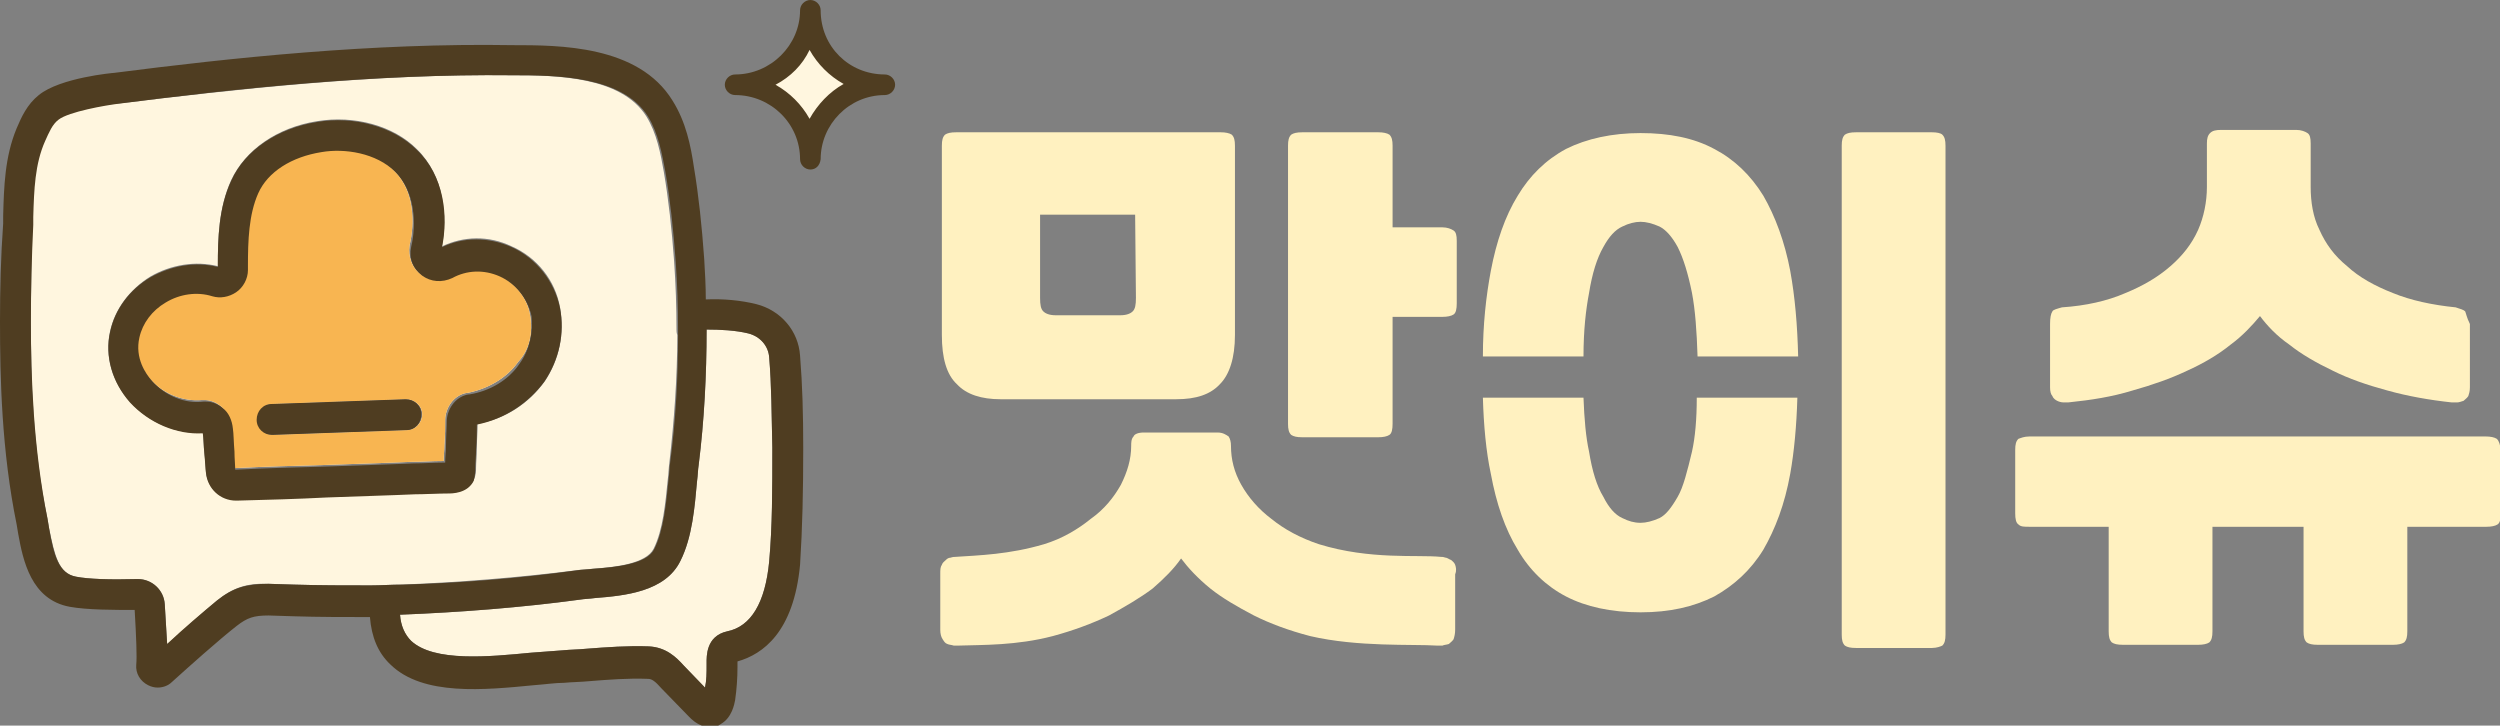 <?xml version="1.0" encoding="utf-8"?>
<!-- Generator: Adobe Illustrator 27.6.1, SVG Export Plug-In . SVG Version: 6.00 Build 0)  -->
<svg version="1.1" id="Layer_2_00000069357966858404321570000017820589370542195344_"
	 xmlns="http://www.w3.org/2000/svg" xmlns:xlink="http://www.w3.org/1999/xlink" x="0px" y="0px" viewBox="0 0 315.6 91.6"
	 style="enable-background:new 0 0 315.6 91.6;" xml:space="preserve">
<rect x="0" y="0" width="315.6" height="91.6" fill="#808080" stroke="none"/>
<style type="text/css">
	.st0{fill:#FFF1C0;}
	.st1{fill:#FFF6DF;}
	.st2{fill:#4F3D21;}
	.st3{fill:#F8B551;}
</style>
<path class="st0" d="M183.5,29.1c-0.3-0.2-0.8-0.4-1.4-0.4h-6.3V18.4c0-0.7-0.1-1.1-0.4-1.4c-0.3-0.2-0.8-0.3-1.4-0.3h-9.6
	c-0.7,0-1.1,0.1-1.4,0.3c-0.3,0.3-0.4,0.7-0.4,1.4v35.1c0,0.7,0.1,1.1,0.4,1.4c0.3,0.2,0.7,0.3,1.4,0.3h9.6c0.6,0,1.1-0.1,1.4-0.3
	c0.3-0.2,0.4-0.7,0.4-1.4V40h6.3c0.6,0,1.1-0.1,1.4-0.3c0.3-0.2,0.4-0.7,0.4-1.4v-7.9C183.9,29.7,183.8,29.3,183.5,29.1L183.5,29.1z
	 M183.7,71.3c-0.1-0.3-0.4-0.5-0.5-0.6c-0.3-0.1-0.5-0.3-0.7-0.3c-0.3-0.1-0.4-0.1-0.6-0.1c-3-0.3-8.9,0.4-15.4-1.6
	c-2.4-0.8-4.4-1.9-6-3.2c-1.6-1.2-2.9-2.7-3.8-4.3c-0.9-1.6-1.3-3.2-1.3-4.9c0-0.5-0.1-0.9-0.3-1.2c-0.3-0.2-0.7-0.5-1.4-0.5h-9.3
	c-0.7,0-1.2,0.2-1.3,0.5c-0.3,0.3-0.3,0.8-0.3,1.2c0,1.7-0.5,3.3-1.3,4.9c-0.9,1.6-2.1,3.1-3.8,4.3c-1.6,1.3-3.6,2.5-5.9,3.2
	c-4.4,1.3-8.2,1.4-11.2,1.6c-0.1,0-0.3,0-0.6,0.1c-0.3,0-0.5,0.2-0.6,0.3c-0.2,0.2-0.4,0.3-0.5,0.6c-0.2,0.3-0.2,0.6-0.2,1.2v7
	c0,0.5,0.1,0.9,0.3,1.2c0.2,0.3,0.3,0.5,0.6,0.6c0.2,0.1,0.5,0.1,0.8,0.2h0.6c3.1-0.1,7.3,0,11.9-1.2c2.6-0.7,5-1.6,7.1-2.6
	c2-1.1,3.9-2.2,5.5-3.4c1.5-1.3,2.7-2.5,3.6-3.8c0.9,1.2,2.1,2.5,3.7,3.8c1.5,1.2,3.4,2.3,5.5,3.4c2,1,4.4,1.9,7.1,2.6
	c6,1.4,12.9,1,16,1.2h0.7c0.2-0.1,0.5-0.1,0.8-0.2c0.2-0.2,0.4-0.3,0.6-0.6c0.1-0.3,0.2-0.7,0.2-1.2v-7
	C183.9,72,183.8,71.6,183.7,71.3L183.7,71.3z M155.5,17c-0.3-0.2-0.8-0.3-1.4-0.3h-33.4c-0.7,0-1.1,0.1-1.4,0.3
	c-0.3,0.3-0.4,0.7-0.4,1.4v23.9c0,2.9,0.6,5,1.9,6.2c1.2,1.3,3.1,1.9,5.5,1.9h22.2c2.5,0,4.3-0.6,5.5-1.9c1.2-1.2,1.9-3.3,1.9-6.2
	V18.4C155.9,17.7,155.8,17.3,155.5,17L155.5,17z M143.4,37.6c0,0.9-0.1,1.4-0.4,1.7c-0.3,0.3-0.8,0.5-1.6,0.5h-8.1
	c-0.8,0-1.3-0.2-1.6-0.5c-0.3-0.3-0.4-0.8-0.4-1.7V27.1h12L143.4,37.6L143.4,37.6z"/>
<path class="st0" d="M245.2,17c-0.2-0.2-0.7-0.3-1.3-0.3h-9.6c-0.7,0-1.1,0.1-1.4,0.3c-0.3,0.3-0.4,0.7-0.4,1.4v61.7
	c0,0.7,0.1,1.1,0.4,1.4c0.3,0.2,0.7,0.3,1.4,0.3h9.6c0.6,0,1.1-0.2,1.3-0.3c0.3-0.3,0.4-0.7,0.4-1.4V18.4
	C245.6,17.7,245.5,17.3,245.2,17L245.2,17z M200.6,37c0.4-2.5,1-4.4,1.8-5.8c0.7-1.3,1.5-2.2,2.4-2.6c0.8-0.4,1.6-0.6,2.3-0.6
	c0.7,0,1.5,0.2,2.4,0.6c0.8,0.4,1.6,1.3,2.3,2.6c0.7,1.4,1.3,3.3,1.8,5.8c0.4,2.1,0.6,4.8,0.7,8H227c-0.1-4-0.4-7.5-1-10.8
	c-0.7-3.7-1.9-6.9-3.4-9.5c-1.6-2.6-3.7-4.6-6.2-5.9c-2.6-1.4-5.7-2-9.3-2s-6.8,0.7-9.4,2c-2.6,1.4-4.6,3.4-6.1,5.9
	c-1.6,2.6-2.7,5.8-3.4,9.5c-0.6,3.2-1,6.8-1,10.8h12.7C199.9,41.7,200.2,39.1,200.6,37L200.6,37z M213.6,57
	c-0.6,2.5-1.1,4.5-1.8,5.7c-0.8,1.4-1.5,2.3-2.3,2.7c-0.9,0.4-1.7,0.6-2.4,0.6c-0.8,0-1.5-0.2-2.3-0.6c-0.9-0.4-1.7-1.3-2.4-2.7
	c-0.8-1.3-1.4-3.2-1.8-5.7c-0.4-1.8-0.6-4.1-0.7-6.8h-12.7c0.1,3.5,0.4,6.8,1,9.6c0.7,3.8,1.8,7,3.4,9.6c1.5,2.6,3.6,4.6,6.1,5.9
	c2.5,1.3,5.7,2,9.4,2s6.7-0.7,9.3-2c2.5-1.4,4.6-3.3,6.2-5.9c1.5-2.6,2.7-5.7,3.4-9.6c0.5-2.8,0.8-6.1,0.9-9.6h-12.7
	C214.2,52.9,214,55.2,213.6,57z"/>
<path class="st0" d="M311.2,39.3c-0.2-0.2-0.6-0.3-1.2-0.5c-3-0.3-5.7-0.9-7.9-1.8c-2.3-0.9-4.3-2-5.8-3.4c-1.6-1.3-2.7-2.8-3.5-4.6
	c-0.8-1.6-1.1-3.5-1.1-5.4v-5.5c0-0.7-0.1-1.1-0.4-1.3c-0.3-0.2-0.8-0.4-1.4-0.4h-9.5c-0.7,0-1.1,0.1-1.4,0.4
	c-0.3,0.3-0.4,0.7-0.4,1.3v5.5c0,1.9-0.4,3.8-1.1,5.4c-0.8,1.8-2,3.3-3.5,4.6c-1.6,1.4-3.5,2.5-5.7,3.4c-2.3,1-5,1.6-8,1.8
	c-0.7,0.2-1.1,0.3-1.2,0.5c-0.2,0.3-0.3,0.8-0.3,1.6v8c0,0.5,0.1,0.9,0.3,1.1c0.1,0.3,0.4,0.5,0.6,0.6c0.2,0.1,0.5,0.2,0.8,0.2h0.6
	c2.9-0.3,5.5-0.7,8.1-1.5c2.5-0.7,4.8-1.5,6.9-2.5c2-0.9,3.9-2,5.5-3.3c1.5-1.1,2.7-2.4,3.7-3.6c0.9,1.2,2.1,2.5,3.7,3.6
	c1.5,1.2,3.4,2.3,5.5,3.3c2,1,4.3,1.8,6.9,2.5c2.5,0.7,5.3,1.2,8.1,1.5h0.7c0.2,0,0.5-0.1,0.8-0.2c0.2-0.2,0.4-0.3,0.6-0.6
	c0.1-0.3,0.2-0.6,0.2-1.1v-8C311.4,40.1,311.3,39.5,311.2,39.3L311.2,39.3z M315.2,55.4c-0.3-0.2-0.8-0.3-1.4-0.3h-57.6
	c-0.7,0-1.1,0.2-1.4,0.3c-0.3,0.3-0.4,0.7-0.4,1.4v8c0,0.7,0.1,1.2,0.4,1.4c0.3,0.3,0.7,0.3,1.4,0.3h10v13.2c0,0.7,0.1,1.1,0.4,1.4
	c0.3,0.2,0.7,0.3,1.4,0.3h9.5c0.6,0,1.1-0.1,1.4-0.3c0.3-0.3,0.4-0.7,0.4-1.4V66.5h11.5v13.2c0,0.7,0.1,1.1,0.4,1.4
	c0.3,0.2,0.7,0.3,1.4,0.3h9.5c0.6,0,1.1-0.1,1.4-0.3c0.3-0.3,0.4-0.7,0.4-1.4V66.5h10c0.6,0,1.1-0.1,1.4-0.3
	c0.3-0.2,0.4-0.7,0.4-1.4v-8C315.6,56.1,315.5,55.7,315.2,55.4L315.2,55.4z"/>
<path class="st1" d="M97.1,70.9c-0.5,5.2-2.3,8.2-5.3,8.8c-2.7,0.6-2.6,3.2-2.6,4v0.3c0,0.9,0,1.9-0.2,2.8L86.3,84
	c-0.9-1-2.2-2.3-4.4-2.4c-2.6-0.1-5.3,0.1-7.9,0.3C73,82,72,82,71,82.1c-1.2,0.1-2.6,0.2-4,0.3c-5.2,0.5-12.2,1.2-15.1-1.5
	c-0.8-0.8-1.3-1.9-1.4-3.3c7.6-0.3,15.3-0.9,22.7-1.9c0.6-0.1,1.2-0.1,1.9-0.2c3.8-0.3,8.9-0.8,10.8-4.7c1.5-3,1.8-6.8,2.1-10.1
	c0.1-0.7,0.1-1.4,0.2-2c0.7-5.6,1-11.3,1-17.1c1.7,0,3.7,0.1,5.3,0.5c1.5,0.4,2.5,1.6,2.6,3c0.3,3.6,0.3,7.1,0.4,11.4
	C97.5,61.9,97.5,66.4,97.1,70.9z"/>
<path class="st1" d="M66.9,39.7c-0.4-2.2-1.9-4-4-5c-2-0.9-4.1-0.8-6,0.2c-1.3,0.7-2.7,0.6-3.8-0.3c-1.1-0.8-1.6-2.2-1.4-3.6
	c0.7-2.9,0.6-7-2-9.5c-2.4-2.4-6.4-3-9.3-2.5c-3.8,0.6-6.8,2.6-8,5.2c-1.3,2.7-1.3,6-1.3,9.2v0.5c0,1.1-0.6,2.2-1.5,2.8
	c-0.9,0.6-2,0.8-3,0.5c-1.9-0.6-4.1-0.3-5.9,0.8c-1.7,1-3,2.6-3.3,4.4c-0.5,2.6,0.8,4.6,1.6,5.5c1.7,1.9,4.2,2.8,6.5,2.6
	c0.1,0,0.2,0,0.3,0l0,0c0.8,0,1.5,0.3,2.1,0.8c0.7,0.6,1.2,1.6,1.3,2.6c0.1,0.6,0.1,1.8,0.2,2.9c0,0.9,0.1,1.7,0.1,2.3
	c3.8-0.2,7.6-0.3,11.4-0.4c2.9-0.1,5.8-0.2,8.6-0.3l2.5-0.1c1.3,0,2.5-0.1,3.8-0.1h0.2c0-0.6,0.1-1.3,0.1-2c0.1-1.2,0.1-2.5,0.1-3.2
	c0-1.4,1-3.1,2.7-3.4h0.1c2.6-0.5,5-1.9,6.4-3.9C66.9,44.1,67.3,41.9,66.9,39.7z M51.4,54.3l-16.9,0.6c0,0,0,0-0.1,0h0
	c-1,0-1.9-0.8-1.9-1.9c0-1.1,0.8-2,1.9-2l16.9-0.6c1,0,2,0.8,2,1.9C53.3,53.4,52.4,54.3,51.4,54.3z"/>
<path class="st1" d="M85.4,41.6c0-2.9-0.1-5.7-0.3-8.6c-0.3-4.1-0.7-7.8-1.3-11.3c-0.4-2.3-0.9-4.9-2.2-7c-3.2-5.1-11.5-5.2-17-5.2
	c-17.6-0.2-35,1.8-49.9,3.6c-1.6,0.1-6.2,0.9-7.5,2c-0.8,0.6-1.2,1.6-1.7,2.7c-1.2,3-1.3,6.2-1.5,9.6l0,1C4,32.5,3.9,36.6,3.9,40.7
	c0,6.8,0.2,15.9,2.1,24.8l0.2,1.2c0.7,3.4,1.2,5.7,3.4,6.1c1.5,0.3,4.3,0.4,7.7,0.3h0.1l0,0c1.8,0,3.3,1.4,3.4,3.2
	c0.1,1.6,0.2,3.5,0.3,5c2.1-1.8,4.6-4.1,6.3-5.5c2-1.6,3.7-2.2,6.5-2.1l3.2,0.1c3.2,0.1,6.5,0.1,9.7,0.1c1.3,0,2.6-0.1,3.9-0.1
	c7.4-0.3,14.8-0.9,22-1.8c0.6-0.1,1.3-0.1,2.1-0.2c2.8-0.2,6.7-0.6,7.7-2.5c1.2-2.4,1.5-5.8,1.8-8.8c0.1-0.7,0.1-1.4,0.2-2.1
	c0.6-5.3,1-10.7,1-16.1C85.4,42,85.4,41.8,85.4,41.6z M68.8,48.1c-2,2.8-5,4.8-8.5,5.4c0,0.8-0.1,2-0.1,3.1c0,0.9-0.1,1.8-0.1,2.4
	c0,0.4,0,1-0.3,1.6c-0.8,1.6-2.7,1.6-3.3,1.6c-1.5,0.1-2.8,0.1-4.1,0.1l-2.5,0.1c-2.9,0.1-5.8,0.2-8.6,0.3
	c-3.8,0.1-7.6,0.2-11.4,0.4h-0.1l0,0c-2,0-3.6-1.5-3.8-3.5c0-0.6-0.1-1.5-0.2-2.4c-0.1-0.9-0.1-1.9-0.2-2.6
	c-3.3,0.2-6.8-1.2-9.2-3.9c-2.3-2.5-3.2-5.8-2.5-8.9c0.6-2.8,2.5-5.3,5.1-6.9c2.6-1.5,5.7-2,8.5-1.3v-0.1c0-3.4,0.1-7.3,1.7-10.8
	c1.8-3.8,5.8-6.6,10.8-7.4c4.8-0.8,9.7,0.6,12.6,3.5c3.5,3.4,3.9,8.5,3.2,12.3c2.7-1.3,5.9-1.4,8.8,0c3.2,1.4,5.5,4.3,6.1,7.7
	C71.3,42.1,70.6,45.4,68.8,48.1z"/>
<path class="st2" d="M101.4,56.6c0-4.3-0.1-8-0.4-11.7c-0.2-3.1-2.4-5.7-5.5-6.5c-2-0.5-4.3-0.7-6.4-0.6c0-1.7-0.1-3.4-0.2-5.1
	c-0.3-4.2-0.7-8-1.3-11.6c-0.4-2.7-1-5.7-2.7-8.4c-4.3-7-14.3-7-20.2-7C47,5.4,29.2,7.3,14.4,9.2c-0.1,0-6.8,0.6-9.5,2.8
	c-1.5,1.2-2.2,2.8-2.8,4.2c-1.5,3.6-1.6,7.4-1.7,11l0,1C0.1,32.4,0,36.5,0,40.6c0,7.1,0.2,16.3,2.1,25.6l0.2,1.2
	c0.6,3.3,1.6,8.3,6.5,9.2C11,77,14.4,77,17,77c0.2,3.4,0.3,6,0.2,6.9c-0.1,1.1,0.5,2.1,1.5,2.6c0.4,0.2,0.8,0.3,1.2,0.3v0
	c0.6,0,1.3-0.2,1.8-0.7c2.1-1.9,5.9-5.3,8.2-7.1c1.3-1,2.1-1.3,4-1.3l3.2,0.1c3.1,0.1,6.4,0.1,9.6,0.1c0.2,2.5,1,4.5,2.6,6
	c4.1,4,11.9,3.2,18.1,2.6c1.4-0.1,2.7-0.3,3.8-0.3c1-0.1,2.1-0.1,3.1-0.2c2.5-0.2,5-0.4,7.5-0.3c0.5,0,0.9,0.3,1.7,1.2l3.5,3.6
	c0.3,0.3,0.8,0.8,1.6,1.1c0.3,0.1,0.7,0.2,1,0.2l0,0c0.5,0,1-0.1,1.4-0.4c1.4-0.8,1.7-2.5,1.8-3c0.2-1.4,0.3-2.8,0.3-4.2v-0.7
	c3.2-0.9,7.1-3.7,7.9-12.2C101.3,66.6,101.4,62,101.4,56.6z M46.8,73.9c-3.2,0-6.5,0-9.7-0.1l-3.2-0.1c-2.8,0-4.5,0.5-6.5,2.1
	c-1.7,1.4-4.3,3.6-6.3,5.5c-0.1-1.6-0.2-3.5-0.3-5c-0.1-1.8-1.6-3.2-3.4-3.2l0,0h-0.1c-3.4,0.1-6.2,0-7.7-0.3
	c-2.2-0.4-2.8-2.7-3.4-6.1l-0.2-1.2c-1.8-9-2.1-18-2.1-24.8c0-4.1,0.1-8.2,0.3-12.3l0-1c0.1-3.4,0.2-6.7,1.5-9.6
	c0.5-1.1,0.9-2.1,1.7-2.7c1.3-1,5.9-1.8,7.5-2c14.8-1.9,32.3-3.8,49.9-3.6c5.5,0,13.8,0.1,17,5.2c1.3,2.1,1.8,4.8,2.2,7
	c0.6,3.5,1,7.2,1.3,11.3c0.2,2.9,0.3,5.7,0.3,8.6c0,0.2,0,0.5,0,0.7c0,5.4-0.3,10.8-1,16.1c-0.1,0.7-0.1,1.4-0.2,2.1
	c-0.3,3-0.6,6.4-1.8,8.8c-0.9,1.9-4.8,2.3-7.7,2.5c-0.8,0.1-1.5,0.1-2.1,0.2c-7.2,1-14.6,1.6-22,1.8C49.4,73.8,48.1,73.9,46.8,73.9z
	 M97.1,70.9c-0.5,5.2-2.3,8.2-5.3,8.8c-2.7,0.6-2.6,3.2-2.6,4v0.3c0,0.9,0,1.9-0.2,2.8L86.3,84c-0.9-1-2.2-2.3-4.4-2.4
	c-2.6-0.1-5.3,0.1-7.9,0.3C73,82,72,82,71,82.1c-1.2,0.1-2.6,0.2-4,0.3c-5.2,0.5-12.2,1.2-15.1-1.5c-0.8-0.8-1.3-1.9-1.4-3.3
	c7.6-0.3,15.3-0.9,22.7-1.9c0.6-0.1,1.2-0.1,1.9-0.2c3.8-0.3,8.9-0.8,10.8-4.7c1.5-3,1.8-6.8,2.1-10.1c0.1-0.7,0.1-1.4,0.2-2
	c0.7-5.6,1-11.3,1-17.1c1.7,0,3.7,0.1,5.3,0.5c1.5,0.4,2.5,1.6,2.6,3c0.3,3.6,0.3,7.1,0.4,11.4C97.5,61.9,97.5,66.4,97.1,70.9z"/>
<path class="st3" d="M66.9,39.7c-0.4-2.2-1.9-4-4-5c-2-0.9-4.1-0.8-6,0.2c-1.3,0.7-2.7,0.6-3.8-0.3c-1.1-0.8-1.6-2.2-1.4-3.6
	c0.7-2.9,0.6-7-2-9.5c-2.4-2.4-6.4-3-9.3-2.5c-3.8,0.6-6.8,2.6-8,5.2c-1.3,2.7-1.3,6-1.3,9.2v0.5c0,1.1-0.6,2.2-1.5,2.8
	c-0.9,0.6-2,0.8-3,0.5c-1.9-0.6-4.1-0.3-5.9,0.8c-1.7,1-3,2.6-3.3,4.4c-0.5,2.6,0.8,4.6,1.6,5.5c1.7,1.9,4.2,2.8,6.5,2.6
	c0.1,0,0.2,0,0.3,0l0,0c0.8,0,1.5,0.3,2.1,0.8c0.7,0.6,1.2,1.6,1.3,2.6c0.1,0.6,0.1,1.8,0.2,2.9c0,0.9,0.1,1.7,0.1,2.3
	c3.8-0.2,7.6-0.3,11.4-0.4c2.9-0.1,5.8-0.2,8.6-0.3l2.5-0.1c1.3,0,2.5-0.1,3.8-0.1h0.2c0-0.6,0.1-1.3,0.1-2c0.1-1.2,0.1-2.5,0.1-3.2
	c0-1.4,1-3.1,2.7-3.4h0.1c2.6-0.5,5-1.9,6.4-3.9C66.9,44.1,67.3,41.9,66.9,39.7z M51.4,54.3l-16.9,0.6c0,0,0,0-0.1,0h0
	c-1,0-1.9-0.8-1.9-1.9c0-1.1,0.8-2,1.9-2l16.9-0.6c1,0,2,0.8,2,1.9C53.3,53.4,52.4,54.3,51.4,54.3z"/>
<path class="st2" d="M70.7,38.9c-0.7-3.4-3-6.3-6.1-7.7c-2.9-1.3-6.1-1.3-8.8,0c0.8-3.9,0.3-9-3.2-12.3c-2.9-2.9-7.9-4.3-12.6-3.5
	c-5,0.8-9.1,3.6-10.8,7.4c-1.6,3.4-1.7,7.3-1.7,10.8v0.1c-2.8-0.7-5.8-0.2-8.5,1.3c-2.7,1.6-4.5,4.1-5.1,6.9
	c-0.7,3.1,0.3,6.4,2.5,8.9c2.4,2.6,5.9,4.1,9.2,3.9c0.1,0.6,0.1,1.6,0.2,2.6c0.1,0.9,0.1,1.8,0.2,2.4c0.2,2,1.8,3.5,3.8,3.5l0,0h0.1
	c3.8-0.1,7.6-0.2,11.4-0.4c2.9-0.1,5.8-0.2,8.6-0.3l2.5-0.1c1.3,0,2.6-0.1,4.1-0.1c0.6,0,2.5,0,3.3-1.6C60,60,60,59.4,60,59.1
	c0-0.6,0.1-1.5,0.1-2.4c0.1-1.1,0.1-2.3,0.1-3.1c3.5-0.7,6.5-2.7,8.5-5.4C70.6,45.4,71.3,42.1,70.7,38.9z M65.6,45.9
	c-1.4,2.1-3.8,3.5-6.4,3.9h-0.1c-1.7,0.3-2.7,2-2.7,3.4c0,0.8-0.1,2-0.1,3.2c0,0.7-0.1,1.3-0.1,2H56c-1.3,0-2.5,0.1-3.8,0.1
	l-2.5,0.1c-2.9,0.1-5.7,0.2-8.6,0.3c-3.8,0.1-7.6,0.2-11.4,0.4c0-0.5-0.1-1.4-0.1-2.3c-0.1-1.1-0.1-2.3-0.2-2.9
	c-0.1-1-0.5-2-1.3-2.6c-0.6-0.5-1.3-0.8-2.1-0.8l0,0c-0.1,0-0.2,0-0.3,0c-2.3,0.3-4.8-0.7-6.5-2.6c-0.8-0.9-2.2-2.9-1.6-5.5
	c0.4-1.8,1.6-3.4,3.3-4.4c1.8-1.1,4-1.4,5.9-0.8c1,0.3,2.1,0.1,3-0.5c0.9-0.6,1.5-1.7,1.5-2.8v-0.5c0-3.2,0.1-6.5,1.3-9.2
	c1.2-2.7,4.2-4.6,8-5.2c2.9-0.5,6.9,0.1,9.3,2.5c2.5,2.5,2.7,6.6,2,9.5c-0.3,1.4,0.2,2.7,1.4,3.6c1.1,0.8,2.5,0.9,3.8,0.3
	c1.8-1,4-1.1,6-0.2c2,0.9,3.5,2.8,4,5C67.3,41.9,66.9,44.1,65.6,45.9z"/>
<path class="st2" d="M53.2,52.3c0,1.1-0.8,2-1.9,2l-16.9,0.6c0,0,0,0-0.1,0h0c-1,0-1.9-0.8-1.9-1.9c0-1.1,0.8-2,1.9-2l16.9-0.6
	C52.3,50.4,53.2,51.2,53.2,52.3z"/>
<path class="st1" d="M111.7,10.7c-5.2,0-9.4,4.2-9.4,9.4c0-5.2-4.2-9.4-9.4-9.4c5.2,0,9.4-4.2,9.4-9.4
	C102.3,6.5,106.5,10.7,111.7,10.7z"/>
<path class="st2" d="M102.3,21.4c-0.7,0-1.3-0.6-1.3-1.3c0-4.5-3.7-8.1-8.2-8.1c-0.7,0-1.3-0.6-1.3-1.3s0.6-1.3,1.3-1.3
	c4.5,0,8.2-3.7,8.2-8.1c0-0.7,0.6-1.3,1.3-1.3s1.3,0.6,1.3,1.3c0,4.6,3.6,8.1,8.1,8.1c0.7,0,1.3,0.6,1.3,1.3s-0.6,1.3-1.3,1.3
	c-4.5,0-8.1,3.7-8.1,8.1C103.5,20.9,103,21.4,102.3,21.4z M97.9,10.7c1.8,1,3.3,2.5,4.3,4.3c1-1.8,2.5-3.4,4.3-4.4
	c-1.8-1-3.3-2.5-4.3-4.3C101.3,8.2,99.8,9.7,97.9,10.7z"/>
</svg>
